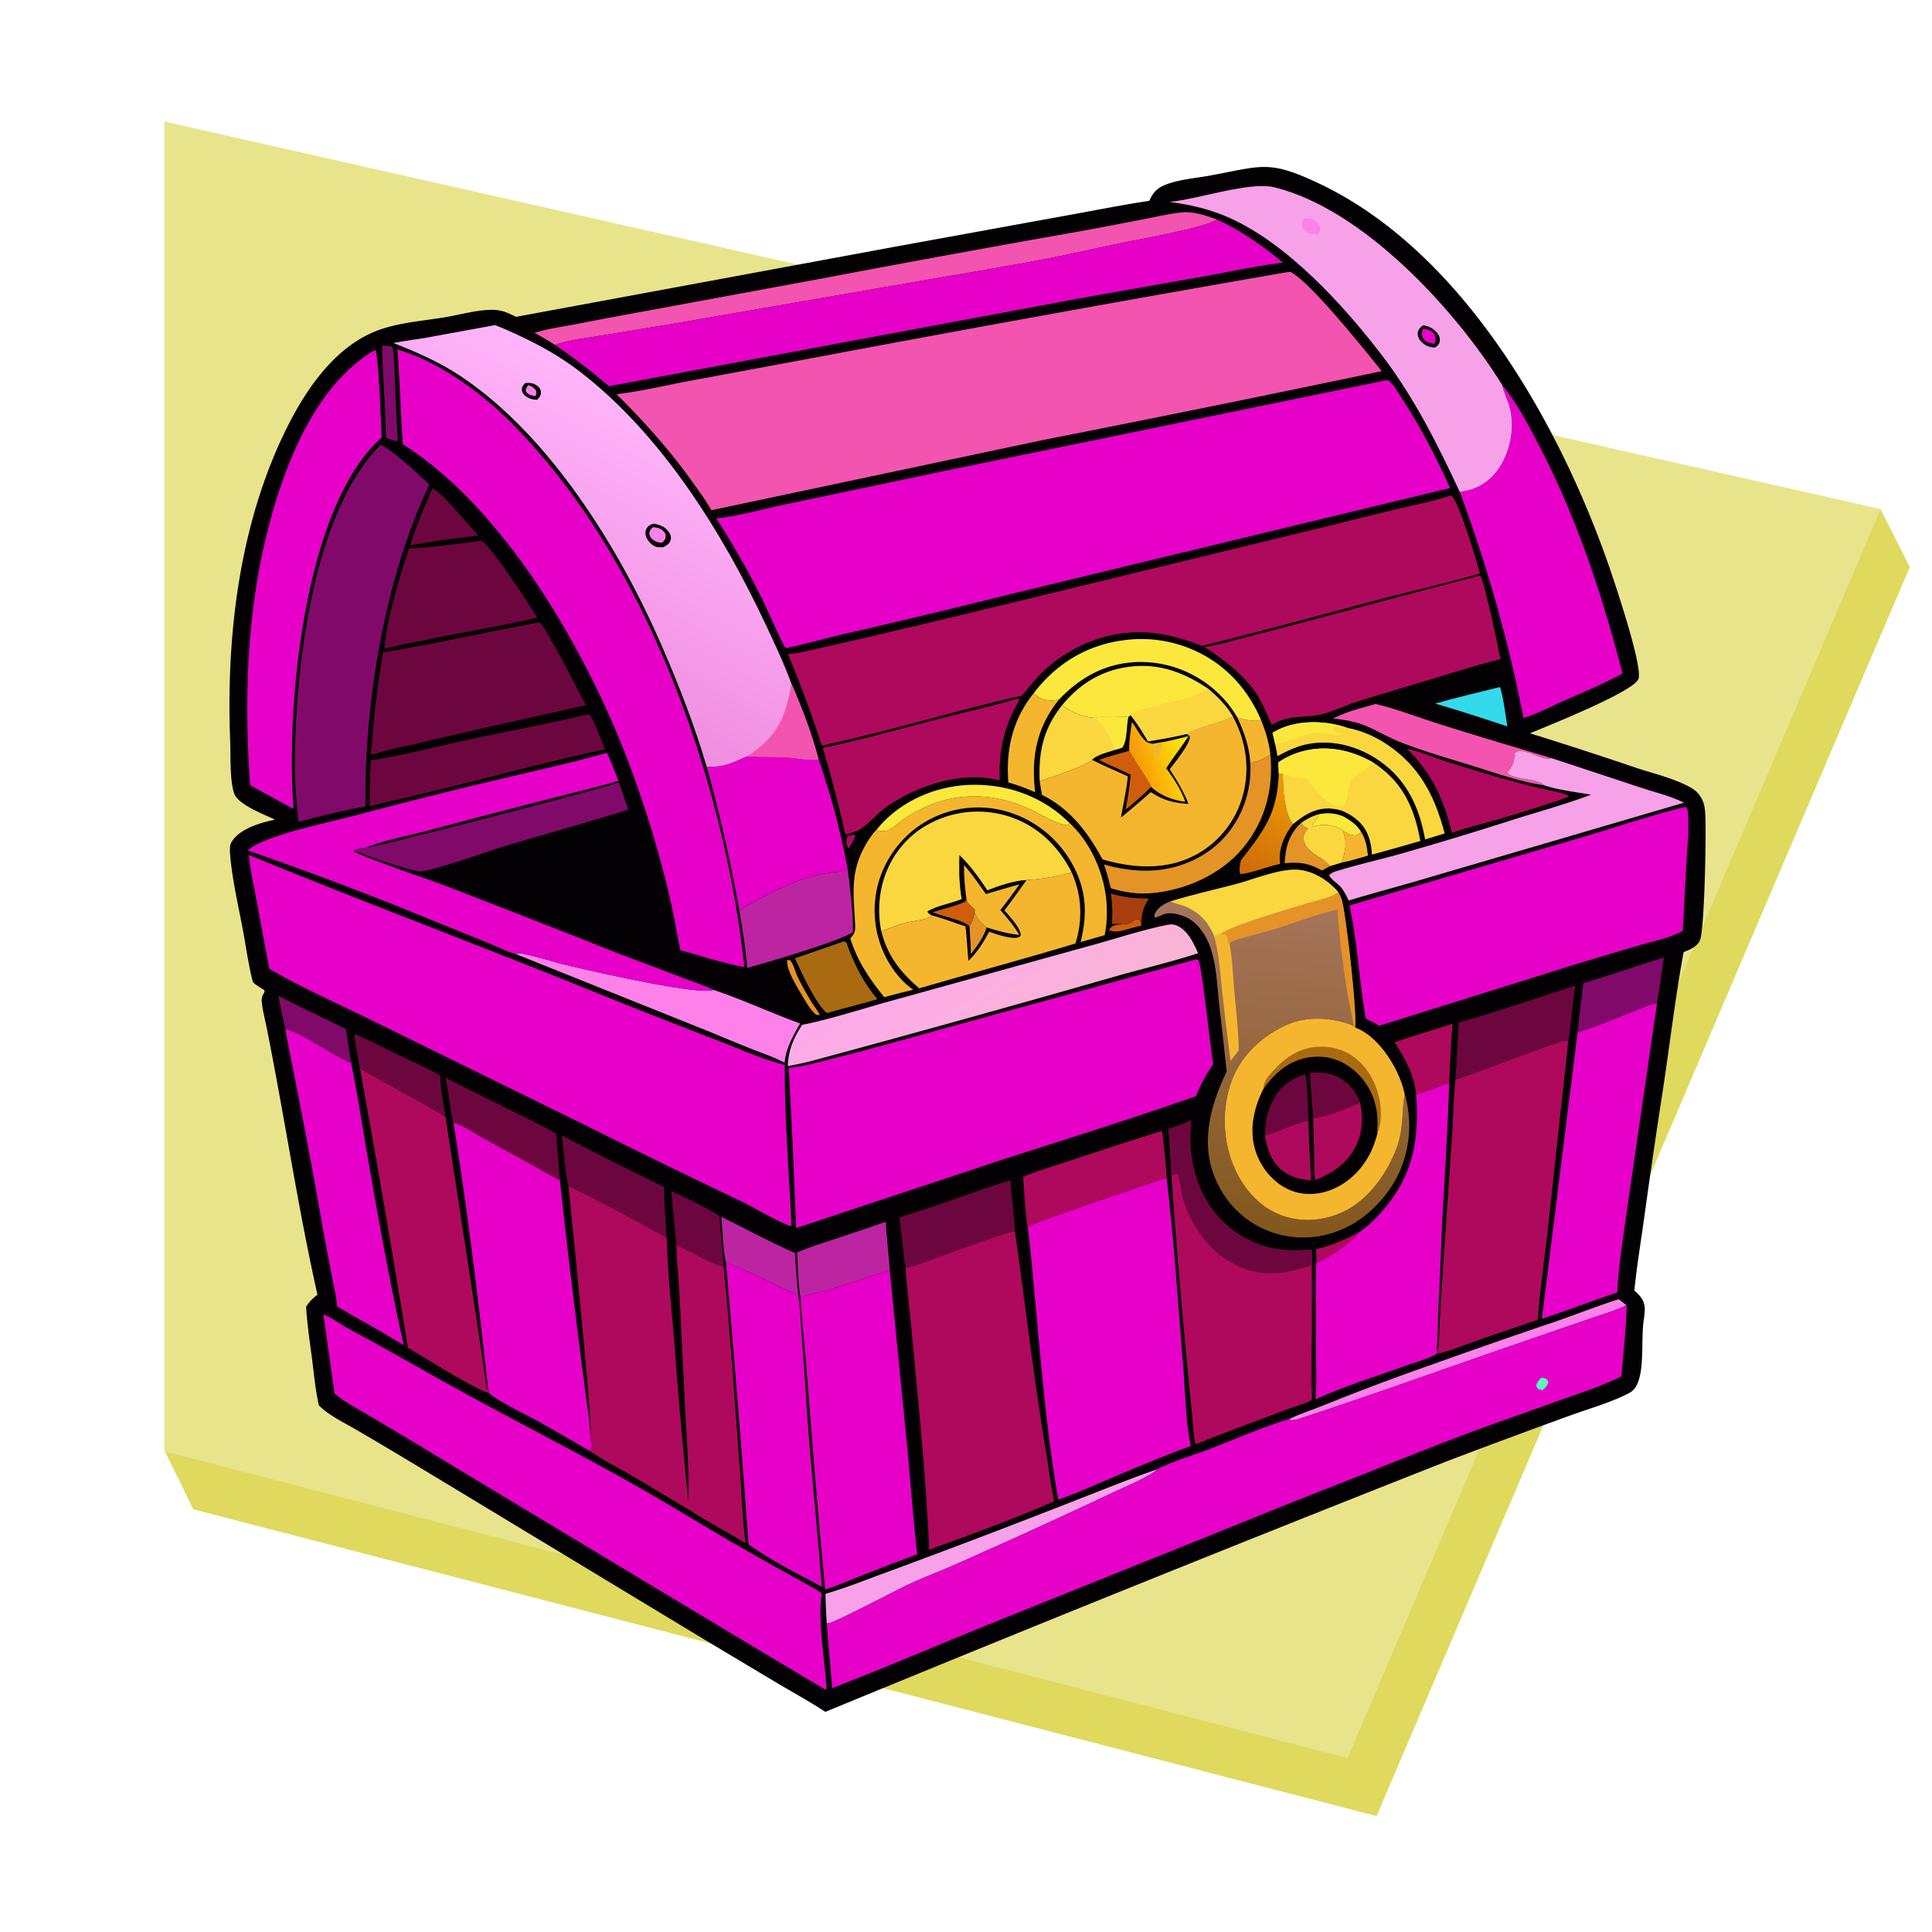 <svg xmlns="http://www.w3.org/2000/svg" width="300" height="300" fill="none"><path fill="#DFD95D" d="M213.756 282 30.019 234.365l-4.434-9.037L30.02 27.874 292.005 79.07l4.546 8.986L213.756 282Z"/><path fill="#E8E48C" d="M209.252 272.994 25.516 225.359V18.869l266.531 60.18-82.795 193.945Z"/><path fill="#040104" d="M178.462 31.183c.604-1.359 1.244-2.017 2.664-2.556 2.04-.774 4.585-.966 6.735-1.362 8.144-1.497 9.151-2.473 16.992 1.244 21.988 10.423 36.948 36.623 44.741 58.688.912 2.583 5.624 16.464 4.805 18.271-.932 2.056-14.406 7.37-16.821 8.4a667.452 667.452 0 0 1 16.318 5.307c2.763.92 5.972 1.654 8.525 3.055.843.462 1.43 1.022 1.865 1.89.332.66.435 1.28.489 2.008.207 2.811-.083 17.967-.792 19.827-.389 1.023-1.621 1.52-2.559 1.897-1.304 7.143-2.141 14.395-3.24 21.574a1238.575 1238.575 0 0 0-2.896 19.826c-.521 3.704-1.129 7.425-1.51 11.145.846.723 1.545 1.502 1.61 2.672.028.508-.043 1.041-.091 1.547-.532 2.954.087 7.39-.967 10.066-.266.675-.642 1.235-1.288 1.589-2.547 1.396-6.375 2.485-9.216 3.525a1262.746 1262.746 0 0 0-19.392 7.198 6773.5 6773.5 0 0 0-96.278 38.824c-2.394-1.577-4.918-2.958-7.385-4.415l-11.297-6.756-43.477-26.285a819.043 819.043 0 0 0-10.364-6.171c-1.956-1.166-4.539-2.353-6.117-3.964-.53-2.324-.751-4.78-1.056-7.147-.348-2.707-.767-5.434-.93-8.159.5-.792 1.02-1.321 1.77-1.87-2.351-10.427-4.083-21.021-6.003-31.535a765.172 765.172 0 0 0-1.799-9.521c-.28-1.45-.726-3.015-.856-4.48-.055-.625.15-.975.443-1.501l-.056-.275c-.584-.381-1.25-.751-1.76-1.227-.707-2.738-1.079-5.6-1.603-8.38-.68-3.612-1.562-7.353-1.895-11.009-.058-.636-.18-1.697.124-2.26 1.021-1.89 3.76-2.848 5.722-3.342.36-.089.721-.173 1.084-.251-1.659-.791-5.666-2.289-6.311-4.008-.73-1.945-.557-5.882-.644-8.064-.646-16.184 1.33-33.332 8.45-48.062 3.098-6.41 7.77-13.479 14.776-15.946 3.233-1.138 6.93-1.384 10.307-1.96 2.337-.4 5.037-1.193 7.391-1.116 1.132.037 2.024.379 3.024.867l.438.217 59.491-11.009 25.76-4.688c4.362-.783 8.696-1.661 13.079-2.318Z"/><path fill="#AE095C" d="M132.435 129.644c.243-.005.116-.028.374.105-.132.659-.628 1.318-.969 1.896-.185-.05-.144-.004-.25-.189-.201-.35-.214-.954-.065-1.339.148-.384.562-.383.91-.473Z"/><path fill="#D05D0A" d="M174.389 143.52c.468.116.94-.11 1.335-.348.37-.223.605-.457 1.06-.443.369.296.352.567.442 1.023-.823.129-1.601.396-2.403.614-.835.227-1.834.484-2.611.035.064-.101.121-.196.198-.289.459-.553 1.327-.532 1.979-.592Z"/><path fill="#E49326" d="m122.277 149.038.415.086c.518.519.838 1.92 1.204 2.645a46.695 46.695 0 0 0 2.071 3.751c.44.711.969 1.366 1.348 2.111l-.593-.081c-.919-.766-1.567-1.936-2.163-2.959-.669-1.147-2.632-4.217-2.282-5.553Z"/><path fill="#AE095C" d="M204.369 193.96c2.422-.537 4.456-1.463 6.644-2.596-1.111 1.639-4.743 3.879-6.632 4.789.041-.722-.005-1.469-.012-2.193Z"/><path fill="#FCE83C" d="M204.812 126.425c1.363-.276 2.505-.158 3.799.349 1.09.622 2.094 1.284 2.74 2.403-.186.219-.461.441-.745.51-.683.165-1.513-.387-2.104-.681l-.048-.132c-1.652-.809-2.795-1.041-4.579-.52l-.127-.067c-.001-.354.898-1.345 1.064-1.862Z"/><path fill="#F5B62F" d="M208.502 129.006c.591.294 1.421.846 2.104.681.284-.069.559-.291.745-.51.73 1.143.912 2.36 1.065 3.68-1.343.372-2.717.841-4.088 1.085.586-1.803.929-3.116.174-4.936Z"/><path fill="#A83D0F" d="M172.491 138.756c2.002.578 3.834.78 5.914.762-.98 1.454-1.158 2.498-1.179 4.234-.09-.456-.073-.727-.442-1.023-.455-.014-.69.22-1.06.443-.395.238-.867.464-1.335.348-.576-.046-1.136-.092-1.715-.06.061-1.592.091-3.13-.183-4.704Z"/><path fill="#F5B62F" d="M192.146 111.432c1.118.295 2.527.718 3.656.327.693 1.707 1.241 3.485 1.451 5.322-.364.611-2.291 1.23-3.033 1.398-.026.006-.053.006-.079.01-.107-2.465-.976-4.839-1.995-7.057Z"/><path fill="#E49326" d="M202.041 127.773c.354.54.47.595 1.06.876-.43.508-.711.915-.682 1.604.035.835.577 1.46 1.185 1.979.92.783 2.199 1.269 2.896 2.265l-1.22.675c-2.078-1.155-3.474-1.352-5.8-1.134.123-2.476.678-4.527 2.561-6.265Z"/><path fill="#81096A" d="M59.32 53.67c.545.033 1.158.008 1.657.247.333 2.13.317 4.414.396 6.57.104 2.658.23 5.314.381 7.97-.587.071-1.28-.283-1.823-.486-.074-4.773-.518-9.528-.611-14.302Z"/><path fill="#33DAEB" d="M232.889 106.682c.429.684.975 4.979 1.175 6.11-2.423-.8-4.851-1.584-7.283-2.353l-3.916-1.187c3.303-.958 6.69-1.718 10.024-2.57Z"/><path fill="#FAD73F" d="M204.812 126.425c-.166.517-1.065 1.508-1.064 1.862l.127.067c1.783-.521 2.927-.289 4.579.52l.048.132c.755 1.82.412 3.133-.174 4.936l-1.828.555c-.697-.996-1.976-1.482-2.896-2.265-.608-.519-1.15-1.143-1.185-1.979-.029-.689.252-1.096.682-1.604-.59-.281-.706-.335-1.06-.876.875-.612 1.739-1.063 2.771-1.348Z"/><path fill="#6D063F" d="M67.157 75.794c2.062 1.299 5.289 5.44 7.089 7.352l-4.232.553c-2.114.25-4.21.61-6.309.96.924-3.042 2.172-5.96 3.452-8.865Z"/><path fill="url(#a)" d="M192.669 133.618c3.686-4.764 5.666-7.284 5.899-13.515l.635.042c-.004 2.246.178 6.037 1.567 7.839a8.483 8.483 0 0 0-.2.259c-1.267 1.703-2.097 3.763-1.789 5.905-2.023.414-4.141 1.354-6.164 1.589-.296-.46-.021-1.591.052-2.119Z"/><path fill="#81096A" d="M43.237 154.627c3.452 1.825 7.005 3.421 10.487 5.179.246 1.741.51 3.479.794 5.213-2.744-1.038-7.891-4.78-10.22-5.236-.384-1.71-.767-3.428-1.06-5.156Z"/><path fill="#FCE83C" d="M136.098 128.87c.37-.457.744-.912 1.159-1.33 3.678-3.708 8.885-5.683 14.078-5.682 5.573.001 10.852 2.016 14.79 5.985-.321.245-.38.362-.804.263-1.696-.395-3.892-1.748-5.522-2.511-5.215-2.44-11.237-2.685-16.468-.117-.999.49-2.016 1.035-2.931 1.67-.778.539-1.602 1.412-2.467 1.763-.418.169-1.156.211-1.583.069-.087-.029-.168-.073-.252-.11Z"/><path fill="#F5B62F" d="M156.581 121.501c-.41-5.156.668-9.802 3.95-13.88.913.871 1.727 1.166 2.994 1.135.342-.008.63-.081.956-.175l-.114.139c-3.426 4.325-4.27 8.91-3.626 14.304a29.412 29.412 0 0 0-4.16-1.523Z"/><path fill="#6D063F" d="M104.246 184.962c2.529 1.147 5.131 2.368 7.473 3.864.133 2.616.503 5.215.63 7.828-2.013-.352-5.201-2.477-7.329-3.29-.21-2.808-.546-5.598-.774-8.402Z"/><path fill="#AE095C" d="M216.569 161.845c2.952-1.066 6.024-1.886 9.004-2.886-.328 3.038-.366 6.153-.552 9.207-1.677.565-3.416 1.343-5.137 1.717-.324-3.116-1.677-5.452-3.315-8.038Z"/><path fill="#FE81EA" d="M251.328 201.749c.433.277.818.6 1.213.928-1.725.869-3.782 1.432-5.611 2.071l-11.402 3.931c-10.89 3.741-21.731 7.664-32.667 11.261-.735.242-1.708.645-2.474.598l-.157-.207c1.708-.823 3.593-1.429 5.356-2.138a375.945 375.945 0 0 1 16.606-6.247 1121.118 1121.118 0 0 1 19.43-6.767c3.24-1.127 6.439-2.389 9.706-3.43Z"/><path fill="#BD24A2" d="M112.001 188.938c3.808 1.874 7.555 3.938 11.445 5.63.097 2.144.28 4.27.48 6.405-1.062-.254-2.141-.851-3.135-1.308-2.611-1.203-5.326-2.692-8.055-3.573-.49-2.277-.526-4.828-.735-7.154Z"/><path fill="#6D063F" d="M55.014 160.556c2.306.938 4.537 2.137 6.781 3.218 2.18 1.051 4.479 2.02 6.563 3.25.034 2.133.506 4.306.82 6.415-4.308-2.657-8.887-4.961-13.272-7.506a59.097 59.097 0 0 1-.892-5.377Z"/><path fill="#A96A12" d="M130.99 146.191c.024 0 .05-.005.074 0 .451.083.422.345.569.735 1.175 3.122 2.461 5.629 4.591 8.224-2.536.795-5.152 1.371-7.703 2.131l-.191-.018c-1.766-1.602-3.837-6.17-4.891-8.453l7.551-2.619Z"/><path fill="#81096A" d="M245.857 152.65c4.204-1.21 8.33-2.713 12.52-3.975-.38 2.379-.688 4.769-1.077 7.147-1.27.159-2.639.818-3.833 1.286-2.775 1.089-5.605 2.401-8.491 3.149.234-2.536.591-5.075.881-7.607Z"/><path fill="#FAD73F" d="M161.444 121.271c-.193-4.638.577-8.064 3.468-11.765 1.363 1.025 3.414 1.901 5.13 1.99 1.56-.404 3.57-.169 5.182-.149-.325 1.371-.15 3.672-.937 4.735a5.13 5.13 0 0 1-1.025.338c-1.071.367-2.909.769-3.684 1.566-.574.807-6.872 2.935-8.134 3.285Z"/><path fill="#FCE83C" d="M170.042 111.496c1.56-.403 3.57-.168 5.182-.149-.325 1.371-.15 3.672-.937 4.735a5.13 5.13 0 0 1-1.025.338c-.224-.147-.205-.213-.302-.47-.616-1.633-1.623-3.272-2.918-4.454Z"/><path fill="#FAD73F" d="M197.599 113.786c.32-.195.646-.367.984-.529 3.134-1.502 7.393-1.377 10.617-.236 4.493.814 8.795 3.921 11.362 7.637 1.889 2.733 2.908 5.574 3.766 8.755l-3.042.936c-.854-4.887-2.788-9.152-6.936-12.101-3.201-2.275-7.162-3.425-11.071-2.75-1.796.31-3.32 1.066-4.916 1.913-.114-.629-.207-1.27-.356-1.891l-.408-1.734Z"/><path fill="#FCE83C" d="M197.599 113.786c.32-.195.646-.367.984-.529 3.134-1.502 7.393-1.377 10.617-.236-.759.351-1.771-.712-2.371.104.389.509.775.57 1.383.667l.073.164c-1.431.232-2.886-.368-4.375-.112l-.291.048c-1.912.329-3.707 1.338-5.612 1.628l-.408-1.734Z"/><path fill="#BD24A2" d="M123.763 194.492c1.834-.83 3.842-1.41 5.753-2.047 2.679-.892 5.354-1.8 8.023-2.724.125 2.512.459 5.011.624 7.522-3.136.946-6.224 2.045-9.36 2.995-1.11.336-3.601.765-4.5 1.285-.382-2.039-.373-4.884-.54-7.031Z"/><path fill="#6D063F" d="m69.17 167.367 10.828 5.375c2.114 1.059 4.297 2.068 6.327 3.283.279 2.397.36 4.809.613 7.208-1.48-.669-2.919-1.56-4.344-2.344l-7.993-4.406c-1.257-.691-2.816-1.799-4.194-2.138-.532-2.3-.74-4.668-1.236-6.978ZM87.24 176.312a505.541 505.541 0 0 0 15.869 7.994c.021 2.721.251 5.439.439 8.153-.05-.113-.08-.203-.172-.297-.334-.343-14.2-7.791-15.106-7.931-.588-2.53-.668-5.329-1.03-7.919Z"/><path fill="#E49326" d="M197.253 117.082c.52 5.314-.752 10.317-4.17 14.499-3.358 4.109-8.805 6.581-14.042 7.084-2.306.221-4.341-.081-6.547-.738-.335-1.232-.629-2.497-1.077-3.693 5.178 1.438 10.22 1.45 14.999-1.259 3.582-2.03 6.1-5.39 7.184-9.352a16.487 16.487 0 0 0 .476-2.545 16.432 16.432 0 0 0 .065-2.589c.026-.004.053-.004.079-.01.742-.168 2.669-.787 3.033-1.397Z"/><path fill="#F354AF" d="M213.601 109.307c3.32.793 6.533 2.058 9.786 3.089 5.817 1.844 11.681 3.575 17.527 5.323-.086.018-.171.041-.258.055-1.483.243-4.312-1.969-5.45-.821l-.019.228c-.112 1.22-.327 1.753-1.095 2.714.089.341-.005.229.311.41 1.334.765 4.428.651 5.329 1.626-3.566-.49-7.255-1.821-10.69-2.887-3.691-1.145-7.424-2.206-11.035-3.586-4.729-1.806-5.32-3.315-11.024-3.884 2.039-1.078 4.414-1.624 6.618-2.267Z"/><path fill="#F6A1E8" d="M128.175 247.492c3.519-1.031 7.014-2.464 10.466-3.707a1500.414 1500.414 0 0 0 28.933-11.032c4.031-1.551 8.037-3.204 12.124-4.601-1.102 1.128-5.282 2.844-6.91 3.617a1007.882 1007.882 0 0 1-24.497 11.183c-2.348 1.049-4.765 1.935-7.096 3.021-1.663.774-11.72 6.044-12.553 6.108-.18.015-.138.007-.274-.106a148.864 148.864 0 0 1-.193-4.483Z"/><path fill="#AE095C" d="M218.457 116.275c1.98.349 4.255 1.396 6.228 2.012 5.154 1.608 10.331 3.21 15.611 4.36 1.122.244 2.344.459 3.381.966-1.25.651-2.796 1.02-4.137 1.474-2.725.901-5.47 1.738-8.234 2.512-1.941.547-3.946 1.015-5.833 1.725-1.283-5.157-3.145-9.341-7.016-13.049Z"/><path fill="#FCE83C" d="M160.531 107.621c3.434-4.517 8.126-7.402 13.78-8.18a20.179 20.179 0 0 1 3.95-.186 20.169 20.169 0 0 1 3.91.592 20.076 20.076 0 0 1 7.099 3.399c2.968 2.264 5.054 5.107 6.532 8.513-1.129.391-2.538-.032-3.656-.327a15.99 15.99 0 0 0-2.783-3.589 17.4 17.4 0 0 0-3.398-2.623 17.807 17.807 0 0 0-1.523-.802 17.239 17.239 0 0 0-1.594-.648 19.516 19.516 0 0 0-.819-.264 18.551 18.551 0 0 0-1.673-.405 17.466 17.466 0 0 0-3.424-.307c-5.025.081-9.021 2.23-12.451 5.788-.326.093-.614.166-.956.174-1.267.031-2.081-.264-2.994-1.135Z"/><path fill="#6D063F" d="M156.892 183.267c.138 2.623.583 5.228.688 7.849-3.904 1.17-7.783 2.629-11.631 3.98-1.682.591-3.585 1.457-5.343 1.741-.373-2.596-.606-5.218-.943-7.821 5.81-1.698 11.441-3.975 17.229-5.749ZM226.501 158.775c6.066-1.72 12.114-3.774 18.106-5.739-.499 2.859-.555 5.804-1.087 8.646-.112-.04-.218-.111-.337-.119-.857-.061-14.773 5.36-17.164 6.087l.482-8.875Z"/><path fill="#AE095C" d="M158.871 182.742c2.234-.955 4.701-1.641 7.009-2.415a788.126 788.126 0 0 1 14.549-4.727c.336 2.429.58 4.868.73 7.315-2.791.878-20.66 6.914-21.408 7.506-.081.065-.104.179-.155.269-.277-.928-.631-6.649-.725-7.948Z"/><path fill="#FE81EA" d="M80.155 148.168c.137-.046.267-.13.41-.138.931-.05 5.534 1.358 6.778 1.667 3.337.828 21.234 4.969 23.424 4.003 4.57 1.524 8.939 3.583 13.466 5.219-1.099 2.01-2.179 3.765-2.399 6.097-1.56-.831-3.297-1.407-4.94-2.059a474.316 474.316 0 0 1-6.693-2.743l-30.046-12.046Z"/><path fill="#BD24A2" d="M131.639 135.083c.407 3.145.859 6.501.79 9.674-2.264 1.468-13.358 4.71-16.396 5.534-.262-3.018-.727-5.975-1.238-8.959 3.882-2.194 7.572-4.323 11.967-5.413 1.559-.386 3.186-.468 4.756-.808l.121-.028Z"/><path fill="#FCE83C" d="M164.912 109.507c2.481-2.984 5.481-5.039 9.329-5.795 4.962-.976 9.113.402 13.224 3.134 1.584 1.315 2.906 2.663 3.984 4.427-1.821.947-5.895 1.725-7.171 2.72-1.993.457-4 .838-6.022 1.144-.84-1.395-1.674-2.802-2.708-4.065l-.324.275c-1.612-.019-3.622-.254-5.182.149-1.716-.089-3.767-.965-5.13-1.989Z"/><path fill="#FAD73F" d="M187.465 106.845c1.584 1.316 2.906 2.664 3.984 4.428-1.821.947-5.895 1.725-7.171 2.72-1.993.457-4 .838-6.022 1.144-.84-1.395-1.674-2.802-2.708-4.065 1.613-1.693 9.676-2.001 11.917-4.227Z"/><path fill="#81096A" d="M56.703 131.668c.628.182 36-8.979 39.41-10.149l1.442 4.195c-6.339 2.008-12.77 3.74-19.136 5.668-2.495.755-11.387 3.923-13.182 3.937-1.203.01-8.474-2.433-9.702-3.075-.2-.105-.23-.14-.38-.267.54-.181.974-.329 1.548-.309Z"/><path fill="#FAD73F" d="M198.487 118.401c1.083-.773 2.373-1.356 3.655-1.707 3.858-1.056 7.644-.238 11.05 1.683 4.241 2.781 6.146 6.347 7.165 11.233l.2.977a545.06 545.06 0 0 1-7.523 2.121c-.143-2.106-.621-3.932-2.286-5.379-.714-.619-1.527-1.082-2.397-1.442-1.892-.566-3.55-.448-5.314.505-.821.444-1.544 1.007-2.267 1.592-1.389-1.802-1.571-5.593-1.567-7.839l-.635-.043-.081-1.701Z"/><path fill="#FCE83C" d="M198.487 118.401c1.083-.773 2.373-1.356 3.655-1.707 3.858-1.056 7.644-.238 11.05 1.683-.03.042-.059.084-.09.124-.886 1.186-2.573 1.477-3.326 2.738-.68 1.139-.354 3.167-1.354 3.996-.31-.023-.625-.045-.932-.1-1.738-.315-3.613-2.884-4.511-4.238-1.312-.07-2.516-.405-3.776-.752l-.635-.043-.081-1.701Z"/><path fill="#F5B62F" d="M136.098 128.87c.084.037.165.081.252.11.427.142 1.165.1 1.583-.069.865-.351 1.689-1.224 2.467-1.763.915-.635 1.932-1.18 2.931-1.67 5.231-2.568 11.253-2.323 16.468.117 1.63.763 3.826 2.116 5.522 2.511.424.099.483-.018.804-.263 3.423 3.168 5.555 8.307 5.731 12.937.056 1.478-.019 2.991-.334 4.439l-3.728 1.058c1.155-4.609.875-8.494-1.6-12.653a17.058 17.058 0 0 0-10.565-7.796 15.622 15.622 0 0 0-1.554-.294 15.873 15.873 0 0 0-1.575-.14 16.076 16.076 0 0 0-3.154.186 15.644 15.644 0 0 0-2.308.544 16.46 16.46 0 0 0-1.483.548 15.565 15.565 0 0 0-1.423.691 16.669 16.669 0 0 0-1.345.828 16.174 16.174 0 0 0-6.351 8.774c-.074.252-.142.506-.203.762a15.776 15.776 0 0 0-.282 1.551 15.93 15.93 0 0 0-.101 3.148 15.769 15.769 0 0 0 .517 3.106 15.24 15.24 0 0 0 .485 1.5 15.966 15.966 0 0 0 1.398 2.822c.928 1.477 2.135 2.85 3.575 3.845-1.517.331-3.009.735-4.507 1.144-2.295-2.811-4.193-5.628-5.284-9.131.672-.739.796-1.092.752-2.092-.184-4.226-.796-7.595 1.156-11.545.514-1.039 1.242-2.229 2.02-3.08.042-.045.091-.083.136-.125Z"/><path fill="#6D063F" d="m91.343 110.917.077.007c.594.329 2.178 4.593 2.53 5.42-11.428 2.478-22.703 5.726-34.13 8.244l-2.403.61a105.99 105.99 0 0 1 .16-7.131c5.06-.773 10.125-2.125 15.134-3.202 6.198-1.334 12.465-2.483 18.632-3.948ZM74.577 84.006l.185-.014c1.626.923 7.37 9.842 8.656 11.921-5.373 1.245-10.842 2.174-16.256 3.23-2.488.566-5.012.944-7.476 1.617.375-4.79 2.318-11.008 3.834-15.61 3.648-.075 7.423-.739 11.057-1.144Z"/><path fill="#FAD73F" d="M136.837 144.567c-.523-2.572-.403-5.422.361-7.933 1.131-3.715 3.626-6.879 7.072-8.7a16.14 16.14 0 0 1 2.921-1.22 16.937 16.937 0 0 1 1.538-.385c.259-.052.519-.097.781-.135a14.785 14.785 0 0 1 1.577-.152c.264-.013.528-.018.792-.017a14.963 14.963 0 0 1 1.583.084 15.923 15.923 0 0 1 3.101.637c4.503 1.434 7.696 4.534 9.832 8.675-1.501.641-5.307 1.153-6.996 1.235-1.992.102-4.229.895-6.091 1.602-1.267-1.936-2.638-3.846-4.32-5.449-.069 2.277-.044 4.547.36 6.797l-.136.057c-1.557.644-3.84 1.011-5.185 1.883.157.327.374.405.669.601-.177.144-.343.283-.559.37-1.095.439-2.519.503-3.687.813-1.24.329-2.392.896-3.613 1.237Z"/><path fill="#AE095C" d="M158.202 108.438c.11.247.101.115-.029.41-.343.778-.797 1.502-1.144 2.283-1.488 3.353-1.914 6.403-1.788 10.035a19.561 19.561 0 0 0-1.845-.325c-5.365-.733-11.684 1.51-15.988 4.64-1.226.891-2.188 2.079-3.401 2.977-.067.05-.136.096-.203.145-.741.536-1.659.723-2.529.964l-.474-2.012c-.889-3.848-1.924-7.631-3.031-11.42 6.008-1.261 11.963-2.935 17.906-4.476 4.161-1.078 8.405-2.004 12.526-3.221Z"/><path fill="#F354AF" d="M82.996 51.687c2.094-.658 4.396-.962 6.555-1.377a823.314 823.314 0 0 1 11.344-2.13l27.499-5.08a3041.458 3041.458 0 0 1 39.083-7.144 900.631 900.631 0 0 0 10.535-2c1.791-.343 3.622-.784 5.436-.968 1.884-.191 3.778.463 5.522 1.101-1.713 1.23-11.792 3.02-14.421 3.559-4.097.839-8.171 1.792-12.278 2.58-5.379 1-10.767 1.948-16.164 2.846l-41.516 7.186-11.395 1.879c-2.242.37-4.883.654-7.023 1.421a50.016 50.016 0 0 0-3.177-1.873Z"/><path fill="#F6A1E8" d="M239.732 121.932c-.901-.975-3.995-.862-5.329-1.627-.316-.181-.222-.069-.311-.41.768-.961.983-1.494 1.095-2.714l.019-.228c1.138-1.147 3.967 1.064 5.45.821.087-.014.172-.037.258-.055l13.832 4.571c2.188.725 4.687 1.322 6.743 2.353l-41.339 12.118c-3.564 1.045-7.165 1.983-10.715 3.075-.355-.704-.7-1.419-1.196-2.037-.508-.632-1.525-1.176-1.839-1.889.326-.436.996-.602 1.502-.756 3.088-.942 6.264-1.649 9.377-2.516a566.432 566.432 0 0 0 18.16-5.512c3.84-1.2 7.849-2.3 11.607-3.724-2.387-.423-5.019-.71-7.314-1.47Z"/><path fill="#F5B62F" d="M148.988 132.809c1.682 1.603 3.053 3.513 4.32 5.449 1.862-.707 4.099-1.5 6.091-1.602 1.689-.082 5.495-.594 6.996-1.235 1.598 3.563 1.761 7.352.599 11.079-8.058 2.444-16.187 4.611-24.267 6.967-2.938-2.541-4.926-5.061-5.89-8.9 1.221-.341 2.373-.908 3.613-1.237 1.168-.31 2.592-.374 3.687-.813.216-.087.382-.226.559-.37-.295-.196-.512-.274-.669-.601 1.345-.872 3.627-1.239 5.185-1.883l.136-.057c-.404-2.25-.429-4.52-.36-6.797Z"/><path fill="#040104" d="M148.988 132.809c1.682 1.603 3.053 3.513 4.32 5.449 1.862-.707 4.099-1.5 6.091-1.602-1.132 1.574-2.246 3.171-3.43 4.707.876 1.057 2.234 2.365 2.54 3.718-.067.205-.044.33-.258.43-.976.459-3.644-.478-4.652-.824-.93 1.71-1.805 3.127-3.206 4.503-.226-1.772-.224-3.583-.479-5.342-1.718-.548-3.477-1.263-5.218-1.701-.295-.196-.512-.274-.669-.601 1.345-.872 3.627-1.239 5.185-1.883l.136-.057c-.404-2.25-.429-4.52-.36-6.797Z"/><path fill="#E49326" d="M151.357 141.225c.05 1.207.764 1.795 1.612 2.572.079.072.159.144.24.215-.47 1.51-1.492 2.924-2.463 4.149-.007-1.452-.116-2.901-.21-4.35.577-.836.716-1.602.821-2.586Z"/><path fill="#D05D0A" d="M150.086 139.639c.164.718.817 1.057 1.271 1.586-.105.983-.244 1.75-.821 2.586-1.067-.998-4.235-1.486-5.726-2.166.737-.233 4.706-1.28 5.088-1.678.087-.091.125-.219.188-.328Z"/><path fill="#F5B62F" d="M149.692 134.315c1.244 1.42 2.31 2.981 3.404 4.517 1.726-.528 3.46-1.029 5.201-1.505-.947 1.362-1.949 2.674-2.961 3.988 1.076 1.227 2.109 2.443 2.937 3.856-1.764-.175-3.377-.635-5.064-1.159a16.644 16.644 0 0 1-.24-.215c-.848-.777-1.562-1.365-1.612-2.572-.454-.529-1.107-.868-1.271-1.586a34.748 34.748 0 0 1-.394-5.324Z"/><path fill="#E600C8" d="M115.971 117.447c2.063.113 4.131.037 6.193.151 1.14.063 4.05.608 4.927.286 1.897 5.345 3.553 11.609 4.548 17.199l-.122.028c-1.569.34-3.196.422-4.755.808-4.395 1.09-8.085 3.219-11.967 5.413a236.487 236.487 0 0 0-5.058-22.254c2.865.042 3.733-.546 6.234-1.631Z"/><path fill="url(#b)" d="M181.347 143.593c.462-.071.861-.075 1.299.097 1.77.693 2.666 2.714 3.405 4.325-4.423 1.437-9.021 2.486-13.493 3.786A3058.746 3058.746 0 0 1 126.2 164.7a48.244 48.244 0 0 1-3.871.841c.108-2.548.866-4.288 2.224-6.407 4.327-.851 8.685-2.295 12.939-3.479l31.434-8.71c4.116-1.104 8.246-2.515 12.421-3.352Z"/><path fill="#E600C8" d="M44.298 159.783c2.328.456 7.476 4.198 10.22 5.236 1.013 4.86 1.73 9.796 2.58 14.687 1.69 9.732 3.44 19.555 5.61 29.189-3.404-2.094-6.91-4.018-10.37-6.017-.075-1.375-.427-2.778-.687-4.13l-1.399-7.314a965.42 965.42 0 0 0-3.934-21.268c-.658-3.463-1.408-6.911-2.02-10.383Z"/><path fill="#6D063F" d="m83.276 96.725.517-.057c.847.444 6.415 11.399 7.183 12.829-9.023 2.071-18.081 3.946-27.07 6.176-2.104.36-4.235 1.002-6.314 1.512.232-2.252.35-4.517.596-6.769.334-3.049.818-6.092 1.276-9.125 7.989-1.265 15.861-3.128 23.812-4.566Z"/><path fill="#E600C8" d="M112.736 196.092c2.729.882 5.443 2.37 8.055 3.573.994.458 2.073 1.054 3.135 1.308.331 1.969.382 4.066.533 6.062.32 4.197.615 8.395.884 12.595.644 8.929 1.578 17.84 2.279 26.766-3.845-2.061-7.836-4.046-11.391-6.585a2987.949 2987.949 0 0 0-3.495-43.719Z"/><path fill="#F5B62F" d="M191.449 111.272c2.089 3.861 2.703 8.304 1.448 12.544a15.466 15.466 0 0 1-.481 1.391 15.001 15.001 0 0 1-.974 1.981 14.823 14.823 0 0 1-2.77 3.422 15.014 15.014 0 0 1-1.134.939 14.12 14.12 0 0 1-1.221.822c-.21.127-.423.249-.64.365-4.511 2.424-9.707 2.116-14.481.707-2.26-4.196-5.035-7.857-9.415-10.029-.119-.714-.232-1.428-.337-2.143 1.262-.35 7.56-2.478 8.134-3.285.775-.797 2.613-1.199 3.684-1.566a5.13 5.13 0 0 0 1.025-.338c.787-1.063.612-3.364.937-4.735l.324-.275c1.034 1.262 1.868 2.67 2.708 4.065a81.483 81.483 0 0 0 6.022-1.144c1.276-.995 5.35-1.773 7.171-2.721Z"/><path fill="#040104" d="M175.548 111.072c1.034 1.262 1.868 2.67 2.708 4.065a81.483 81.483 0 0 0 6.022-1.144c.181.12.439.197.465.433.114 1.028-2.451 4.139-3.114 5.039 1.132 1.699 2.165 3.453 2.914 5.358-2.295-.123-3.916-.573-5.848-1.824a149.395 149.395 0 0 1-4.638 3.959c.369-2.112.867-4.277 1.073-6.408-1.848-.845-3.743-1.641-5.552-2.564.775-.797 2.613-1.199 3.684-1.566a5.13 5.13 0 0 0 1.025-.338c.787-1.063.612-3.364.937-4.735l.324-.275Z"/><path fill="#D05D0A" d="M170.672 117.983c1.539-.531 3.103-.964 4.67-1.403.491 1.002 3.361 5.187 3.394 5.604-1.226 1.28-2.587 2.423-3.955 3.546.337-1.804.645-3.613.778-5.444-1.613-.806-3.306-1.426-4.887-2.303Z"/><path fill="url(#c)" d="M175.765 112.116c.566.758.996 1.617 1.584 2.357.57.719.817.923 1.717 1.024l1.467-.26a63.22 63.22 0 0 0 4.029-.937c-1.116 1.695-2.376 3.302-3.472 5.003 1.166 1.606 2.308 3.297 2.95 5.191-1.97-.255-3.821-.943-5.304-2.31-.033-.417-2.903-4.602-3.394-5.604-.061-1.471.229-3.007.423-4.464Z"/><path fill="#F5B62F" d="m179.066 115.497 1.467-.26c.007.62-.551 2.004-.874 2.538l-.289.115c-.293-.674-.306-1.659-.304-2.393Z"/><path fill="#E600C8" d="M244.976 160.257c2.886-.748 5.716-2.06 8.491-3.149 1.194-.468 2.563-1.127 3.833-1.286l-4.467 30.717c-.638 4.71-1.462 9.413-1.712 14.162-3.924 1.295-7.778 2.811-11.704 4.082l5.559-44.526Z"/><path fill="#AE095C" d="M55.906 165.933c4.385 2.545 8.964 4.849 13.273 7.506l4.678 30.482 1.235 8.271c.172 1.151.213 2.65.616 3.718l.091-.252c.084.237.12.366.128.622-1.535-.16-10.739-5.92-12.585-7.004a2345.234 2345.234 0 0 0-7.436-43.343ZM229.821 89.396c.719.882 2.75 10.988 3.185 12.956-3.315.802-6.602 1.862-9.869 2.844-4.142 1.245-8.298 2.464-12.421 3.77-1.71.542-3.35 1.352-5.071 1.831-3.062.853-5.063-.019-8.178 1.763-.669-1.57-1.327-3.107-2.198-4.58-2.112-3.229-5.077-5.429-8.249-7.523 1.802-.212 3.612-.762 5.367-1.212l8.362-2.181c9.686-2.549 19.36-5.224 29.072-7.668Z"/><path fill="#E600C8" d="M219.884 169.883c1.721-.374 3.46-1.152 5.136-1.716-.213 8.119-.834 16.222-1.196 24.335a825.772 825.772 0 0 1-.493 11.348c-.077 1.828-.042 3.673-.246 5.492l.029.864c-1.449.87-3.421 1.346-5.032 1.93-4.575 1.66-9.375 3.148-13.806 5.14-.101-.481-.271-.878-.478-1.323-.385-6.193.159-12.954-.07-19.251l.653-.549c1.889-.91 5.521-3.149 6.632-4.789 1.387-.914 2.651-2.166 3.732-3.421 4.685-5.436 5.69-11.065 5.139-18.06Z"/><path fill="#13010E" d="m203.728 196.702.653-.549c-.12 4.927-.015 9.868-.025 14.797-.004 2.074.127 4.265-.08 6.326-.101-.481-.271-.878-.478-1.323-.385-6.193.159-12.954-.07-19.251Z"/><path fill="#E600C8" d="M38.44 132.051c.946-.728 1.881-1.203 2.994-1.629 4.455-1.701 9.259-2.637 13.867-3.836a790.946 790.946 0 0 1 22.905-5.733c5.344-1.282 10.747-2.437 16.03-3.959.678 1.404 1.215 2.897 1.797 4.344-3.31.994-6.7 1.773-10.046 2.639a1907.58 1907.58 0 0 0-19.252 5.023c-3.27.876-6.908 1.5-10.032 2.768-.574-.02-1.008.128-1.548.309l-.236.194c.743.679 12.002 4.528 13.689 5.162a2809.04 2809.04 0 0 1 27.281 10.675l10.548 3.978c1.431.554 2.945 1.056 4.33 1.714-2.19.966-20.087-3.175-23.424-4.003-1.244-.309-5.847-1.717-6.778-1.667-.143.008-.273.092-.41.138-1.406-.365-2.895-1.148-4.245-1.702l-8.486-3.435a531.03 531.03 0 0 0-28.984-10.98ZM58.263 54.33c.524.48.931 12.168.999 13.592-.707.675-1.391 1.36-2.025 2.105-10.247 12.05-12.832 40.239-11.65 55.582-1.298-.678-2.577-1.402-3.863-2.104-.974-.504-1.928-1.057-2.887-1.588-.964-13.426-.51-27.3 2.94-40.37 2.593-9.818 7.345-21.9 16.486-27.217ZM233.266 59.79c2.105 2.56 3.779 5.701 5.322 8.623 6.076 11.505 10.104 23.587 13.358 36.153-2.967 1.653-6.174 2.955-9.276 4.331-1.967.873-4.041 1.973-6.103 2.583a222.275 222.275 0 0 0-6.88-26.467c-.944-2.89-1.948-5.76-3.01-8.61.37-.062.737-.133 1.103-.215 2.226-.5 4.007-1.886 5.191-3.81 1.599-2.6 2.27-6.152 1.459-9.123-.31-1.134-.879-2.207-1.137-3.337l-.027-.128ZM70.407 174.344c1.378.34 2.937 1.448 4.194 2.139l7.993 4.406c1.425.784 2.864 1.675 4.344 2.344.938 8.834 2.028 17.682 3.127 26.498l1.02 7.787c.197 1.492.478 3.062.511 4.567.073.925.38 2.433.106 3.296a622.78 622.78 0 0 0-7.78-4.49c-1.626-.909-6.95-3.474-7.995-4.611a1.747 1.747 0 0 0-.128-.622c-1.524-13.734-3.183-27.671-5.392-41.314Z"/><path fill="#81096A" d="M59.083 69.082c1.559.499 6.228 4.851 7.586 6.164-6.899 14.473-10.148 34.01-9.921 50.002-1.594.233-3.15.583-4.718.94-1.91.436-3.81.914-5.698 1.434-.269-2.922-.56-5.736-.557-8.681.013-14.462 2.63-39.183 13.308-49.859Z"/><path fill="#AE095C" d="M184.978 173.99c-.588 5.009.419 10.269 3.617 14.271 2.543 3.183 6.369 5.374 10.437 5.793 1.545.159 3.118.088 4.666.016l.03 2.632c.229 6.297-.315 13.058.07 19.251l-.076.923.02.299c-.052.09-.075.206-.157.271-.478.376-2.433.91-3.102 1.166-4.944 1.888-9.928 3.693-14.839 5.662-.331-1.423-.383-2.972-.528-4.425l-.76-7.759c-.95-9.852-1.771-19.715-2.461-29.589-.125-2.405-.269-4.81-.431-7.213a37.55 37.55 0 0 0 3.514-1.298Z"/><path fill="#6D063F" d="M184.978 173.99c-.588 5.009.419 10.269 3.617 14.271 2.543 3.183 6.369 5.374 10.437 5.793 1.545.159 3.118.088 4.666.016l.03 2.632c.229 6.297-.315 13.058.07 19.251l-.076.923c-.389-2.083-.123-4.602-.12-6.734l.008-13.604c-2.322.679-4.609 1.328-7.057 1.151-6.491-.469-11.199-5.779-12.925-11.748-.183-.635-.521-3.328-.808-3.66l-.925.22c-.125-2.405-.269-4.81-.431-7.213a37.55 37.55 0 0 0 3.514-1.298Z"/><path fill="#E600C8" d="M124.303 201.523c.899-.52 3.39-.949 4.5-1.285 3.136-.95 6.224-2.048 9.36-2.995l2.696 27.311c.531 5.593.924 11.214 1.566 16.794a467.257 467.257 0 0 0-9.098 3.497c-1.715.672-3.439 1.439-5.201 1.964a1726.891 1726.891 0 0 1-2.814-33.391c-.304-3.963-.777-7.93-1.009-11.895Z"/><path fill="#F6A1E8" d="M181.602 31.352c4.429-.408 12.427-3.204 16.25-2.275 13.785 3.348 28.194 19.036 35.414 30.713l.027.128c.258 1.13.827 2.203 1.137 3.337.811 2.971.14 6.522-1.46 9.123-1.183 1.924-2.964 3.31-5.19 3.81-.366.082-.733.154-1.103.216-3.473-7.475-7.153-14.798-12.194-21.371-5.933-7.735-14.536-17.14-23.53-21.187-3.008-1.353-6.093-2.064-9.351-2.494Z"/><path fill="#FE81EA" d="m202.496 33.91.149-.005.231.003c.4.003.676.033 1.04.219.504.258.933.6 1.056 1.184.101.476-.073.74-.311 1.12-.395-.005-.809-.016-1.191-.13-.48-.145-1.015-.45-1.21-.937-.215-.537.002-.98.236-1.455Z"/><path fill="#040104" d="M220.999 50.505c.732.121 1.326.366 1.873.883.405.383.748.874.708 1.46-.04.58-.347.825-.779 1.132-.852-.077-1.436-.26-2.059-.877-.381-.377-.662-.868-.589-1.425.075-.58.411-.855.846-1.173Z"/><path fill="#E600C8" d="M220.937 51.044c.066.005.133.007.199.014.593.064 1.242.312 1.575.841.324.514.23.94.072 1.476-.068-.003-.136-.004-.203-.01-.594-.058-1.272-.274-1.603-.811-.316-.514-.206-.979-.04-1.51Z"/><path fill="url(#d)" d="M181.765 139.963c3.309-1.012 6.694-1.774 10.041-2.645 2.797-.728 7.065-2.547 9.939-2.238 2.352.254 4.571 1.682 6.066 3.46.291.508.499.978.629 1.551.671 2.945 2.268 16.88 1.984 19.459l-.234-.264c-3.065-1.288-7.054-1.574-10.169-.249-3.823 1.627-7.191 4.676-8.697 8.594-1.694 4.41-1.51 9.652.457 13.938 1.458 3.179 3.855 5.913 7.195 7.147 3.134 1.158 6.584.868 9.585-.532 3.943-1.84 6.97-6.117 8.386-10.133 1.044-2.96.692-5.303 1.169-8.187a16.979 16.979 0 0 1 .607 3.084 17.094 17.094 0 0 1 .091 2.356 17.23 17.23 0 0 1-.115 1.569 17.156 17.156 0 0 1-.432 2.319 18.07 18.07 0 0 1-.458 1.504 18.475 18.475 0 0 1-.591 1.458c-1.896 4.039-5.46 7.559-9.686 9.079a14.47 14.47 0 0 1-2.134.613c-.242.051-.485.095-.729.133-.244.038-.489.07-.735.097a16.426 16.426 0 0 1-1.478.083 15.263 15.263 0 0 1-2.216-.151 14.815 14.815 0 0 1-4.242-1.273c-3.66-1.756-6.313-4.825-7.644-8.659-1.841-5.305-.215-10.834 2.118-15.677a615.574 615.574 0 0 0-1.113-9.965c-.36-3.148-.419-6.935-1.634-9.876-.732-1.77-2.005-3.529-3.838-4.25-1.065-.419-2.3-.728-3.4-.254l-1.025.438-.175-.142c-.015-.262-.045-.302.083-.552.438-.864 1.494-1.552 2.395-1.835Z"/><path fill="#F5B62F" d="M189.41 145.108c.295-.03.586-.054.882-.065.251.241.192.106.24.344.088.432.203.795.376 1.2.456 2.167.51 4.531.706 6.737.287 3.23.687 6.502.75 9.744-.402.566-.846 1.105-1.274 1.652a359.03 359.03 0 0 1-1.387-11.556c-.291-2.601-.449-5.303-1.187-7.823.301-.139.57-.179.894-.233Z"/><path fill="#E49326" d="M207.811 138.541c.291.508.499.977.629 1.55.671 2.945 2.268 16.88 1.984 19.459l-.234-.264c-.24-1.593-.645-3.171-.909-4.765-.718-4.332-1.331-8.91-1.595-13.295-3.435.79-6.856 2.166-10.237 3.202-1.086.332-5.593 1.422-6.32 1.86-.106.064-.147.199-.221.299a5.927 5.927 0 0 1-.376-1.2c-.048-.238.011-.103-.24-.344a13.71 13.71 0 0 0-.882.065c2.241-1.6 10.97-4.035 14.028-4.963 1.365-.414 3.226-.754 4.373-1.604Z"/><path fill="#FAD73F" d="M181.765 139.963c3.309-1.012 6.694-1.774 10.041-2.645 2.797-.728 7.065-2.547 9.939-2.238 2.352.254 4.571 1.682 6.066 3.46-1.147.851-3.008 1.191-4.373 1.605-3.058.928-11.788 3.363-14.028 4.963-.324.054-.593.094-.894.233-.916-2.3-2.49-3.855-4.818-4.721-.569-.211-1.182-.316-1.734-.565l-.199-.092Z"/><path fill="#F5B62F" d="M218.116 169.864c-.477 2.884-.125 5.227-1.169 8.187-1.416 4.016-4.443 8.293-8.386 10.133-3.001 1.4-6.451 1.69-9.585.532-3.34-1.234-5.737-3.968-7.195-7.147-1.967-4.286-2.151-9.528-.457-13.938 1.506-3.918 4.874-6.967 8.697-8.594 3.115-1.325 7.104-1.039 10.169.249l.234.264c2.862 1.027 5.271 4.297 6.517 6.938.506 1.072.929 2.214 1.175 3.376Z"/><path fill="#A96A12" d="M196.199 169.037c-.022-1.256 1.152-2.408 1.975-3.268 1.84-1.924 4.096-3.177 6.801-3.242 2.312-.056 4.533.764 6.194 2.397 2.11 2.074 3.267 5.104 3.25 8.046-.006 1.077-.16 2.148-.563 3.15.057-1.169.113-2.334-.058-3.497a10.755 10.755 0 0 0-.191-1.002 10.14 10.14 0 0 0-1.15-2.825 10.131 10.131 0 0 0-1.207-1.642 10.22 10.22 0 0 0-1.105-1.057 10.118 10.118 0 0 0-.402-.315c-1.908-1.414-4.138-1.977-6.5-1.603-3.12.494-5.257 2.386-7.044 4.858Z"/><path fill="#040104" d="M196.199 169.037c1.787-2.472 3.924-4.364 7.044-4.858 2.362-.374 4.592.189 6.5 1.603a10.093 10.093 0 0 1 1.507 1.372c.113.126.224.256.332.387a11.13 11.13 0 0 1 .604.822 10.131 10.131 0 0 1 .747 1.335 9.729 9.729 0 0 1 .385.945 10.14 10.14 0 0 1 .289.978 10.28 10.28 0 0 1 .191 1.002c.171 1.163.115 2.328.058 3.497-.228.799-.477 1.607-.814 2.367-1.255 2.83-3.515 5.191-6.435 6.305-2.125.811-4.509.854-6.59-.127-2.365-1.114-4.18-3.331-5.005-5.79-1.12-3.341-.347-6.775 1.187-9.838Z"/><path fill="#6D063F" d="M203.424 166.57c1.526-.085 2.851-.028 4.264.648 1.705.815 2.849 2.221 3.501 3.97-2.264 1.032-4.833 2.063-7.299 2.505-.131-2.377-.382-4.743-.466-7.123ZM196.4 176.346c.039-1.879.352-3.665 1.206-5.355 1.156-2.287 2.709-3.386 5.099-4.173.336 2.353.413 4.806.46 7.181-2.298.471-4.493 1.705-6.765 2.347Z"/><path fill="#AE095C" d="M196.4 176.345c2.272-.641 4.467-1.875 6.765-2.346.085 2.27.126 4.553.315 6.817.013.829.046 1.656.098 2.483-1.522-.185-2.871-.395-4.161-1.312-1.913-1.36-2.636-3.438-3.017-5.642Z"/><path fill="#AE095C" d="M211.189 171.188c.564 2.801.357 5.432-1.278 7.858-1.377 2.042-3.424 3.316-5.69 4.18-.213.031-.427.075-.643.073a52.73 52.73 0 0 1-.098-2.482c.363-.142.383-.241.602-.571a325.527 325.527 0 0 0-.192-6.553c2.466-.442 5.034-1.473 7.299-2.505Z"/><path fill="#13010E" d="M204.082 180.246c.025.974-.023 2.022.139 2.98-.213.031-.427.075-.643.073a52.73 52.73 0 0 1-.098-2.482c.363-.142.383-.241.602-.571Z"/><path fill="#AE095C" d="M226.019 167.65c2.391-.727 16.307-6.148 17.164-6.087.119.008.225.079.337.119l-3.198 29.4c-.506 4.617-1.192 9.243-1.56 13.871a692.986 692.986 0 0 0-10.175 3.487c-1.778.616-3.631 1.425-5.473 1.766l-.029-.864.198.413c.211-1.281.19-2.645.254-3.942.113-2.204.238-4.408.373-6.61l1.55-22.648c.212-2.957.213-5.964.559-8.905Z"/><path fill="#E600C8" d="M188.97 34.09c3.623 1.622 7.204 4.162 10.254 6.699-3.927.458-7.871 1.334-11.767 2.03l-19.898 3.526-72.998 13.629c-2.698-2.338-5.438-4.408-8.388-6.413 2.14-.767 4.781-1.051 7.023-1.422l11.395-1.88 41.516-7.185a863.658 863.658 0 0 0 16.164-2.847c4.107-.787 8.181-1.74 12.278-2.579 2.629-.538 12.708-2.329 14.421-3.559Z"/><path fill="#AE095C" d="M140.606 196.837c1.758-.284 3.661-1.15 5.343-1.741 3.848-1.351 7.727-2.81 11.631-3.98 1.622 11.305 2.897 22.658 4.782 33.925.446 2.666.774 5.419 1.333 8.059-4.683 2.111-9.569 3.898-14.375 5.713-1.666.63-3.401 1.172-5.035 1.872-.49-11.499-1.709-23.037-2.771-34.497-.288-3.113-.683-6.235-.908-9.351ZM88.27 184.23c.905.141 14.772 7.589 15.105 7.931.092.095.123.184.173.298.117 5.242.719 10.537 1.139 15.765a960.244 960.244 0 0 0 2.203 25.01c.119-4.581-.219-9.237-.471-13.811l-.925-18.714c-.125-2.451-.405-4.89-.474-7.345 2.128.812 5.316 2.938 7.329 3.29 1.053 10.273 1.708 20.573 2.501 30.869.31 4.027.411 8.1.924 12.106-3.032-1.836-6.169-3.502-9.146-5.424-2.837-1.663-5.63-3.397-8.477-5.043-2.14-1.237-4.42-2.38-6.449-3.781.275-.863-.033-2.371-.106-3.296l.108.068c.32-.654-3.047-34.492-3.434-37.923Z"/><path fill="#E600C8" d="M159.596 190.69c.051-.09.074-.204.155-.269.748-.592 18.617-6.628 21.408-7.506 1.144 9.665 1.76 19.412 2.563 29.11.312 3.763.372 8.906 1.194 12.51-4.281 1.574-8.503 3.35-12.704 5.125-2.6 1.098-5.211 2.298-7.886 3.202-1.777-10.142-2.601-20.458-3.57-30.702-.362-3.82-.656-7.667-1.16-11.47ZM261.74 125.282c.021.017.045.03.062.051.28.337.316.814.342 1.232.151 2.404-.141 4.952-.276 7.363-.199 3.536-.342 7.079-.581 10.611-2.004 1.13-4.648 1.636-6.851 2.283a998.6 998.6 0 0 0-10.005 2.99l-30.296 9.476c-.596-.461-1.285-.681-1.92-1.068-.216-.131-.171-.23-.222-.464-.945-5.691-1.226-11.51-2.45-17.158l35.799-10.497c5.442-1.596 10.896-3.468 16.398-4.819ZM50.214 204.1c1.46.595 2.772 1.629 4.167 2.372 6.055 3.222 11.97 6.708 17.994 9.986 8.3 4.516 16.704 8.83 24.952 13.443 5.589 3.126 11.021 6.497 16.558 9.709a569.509 569.509 0 0 0 8.342 4.709c1.799.998 3.66 1.941 5.375 3.079-.655 4.702.507 10.153.736 14.921-.059.007-.119.028-.179.023-.258-.02-57.098-34.265-61.455-36.918a717.632 717.632 0 0 0-9.393-5.614c-1.759-1.051-3.805-2.092-5.362-3.429L50.214 204.1ZM61.692 54.26c4.814 1.418 9.447 4.309 13.337 7.447 3.46 2.79 6.507 6.046 9.379 9.428 17.637 20.772 28.28 52.161 31.183 79.033-3.348-.628-6.668-1.715-9.95-2.63-.522-2.454-.902-4.933-1.458-7.382a164.66 164.66 0 0 0-8.223-25.919c-6.656-15.932-18.535-35.872-33.404-45.252-.38-4.904-.433-9.816-.864-14.724Z"/><path fill="url(#e)" d="M76.835 50.487c1.322.47 2.621 1.083 3.893 1.675 3.279 1.53 6.375 3.288 9.253 5.495C102.71 67.418 112.19 82.7 118.918 97.02c1.405 2.988 2.831 6.021 3.963 9.123 1.613 3.72 3.212 7.813 4.21 11.742-.877.322-3.787-.223-4.927-.286-2.062-.114-4.13-.038-6.193-.151-2.501 1.085-3.369 1.673-6.234 1.631-1.877-6.417-4.285-12.579-6.938-18.707-6.515-15.05-17.416-32.792-31.368-42.025-3.25-2.151-6.732-3.658-10.341-5.086 1.715-.344 3.468-.535 5.191-.843l10.554-1.93Z"/><path fill="#040104" d="M81.564 59.478c.584-.04 1.052-.036 1.575.254.402.223.762.534.847 1.01.103.577-.21.926-.558 1.324a2.87 2.87 0 0 1-1.87-.608c-.292-.234-.512-.575-.524-.958-.015-.453.245-.717.53-1.022Z"/><path fill="#FE81EA" d="M82.008 59.81c.545.138.897.382 1.226.831.079.428.068.47-.102.872-.63-.102-1.087-.208-1.485-.724.004-.478.113-.583.36-.98Z"/><path fill="#040104" d="M101.489 81.313c.984.163 1.796.478 2.392 1.327.256.365.376.823.239 1.26-.179.566-.641.806-1.124 1.07-.344.004-.733.03-1.068-.055-.611-.158-1.183-.768-1.48-1.302-.242-.432-.309-.958-.108-1.42.239-.55.627-.706 1.149-.88Z"/><path fill="#FE81EA" d="M101.358 81.866c.475.03.884.062 1.298.319.361.222.699.568.719 1.018.022.506-.221.692-.516 1.045-.563.01-.926-.065-1.392-.387-.365-.252-.597-.57-.633-1.023-.032-.416.269-.69.524-.972Z"/><path fill="#F354AF" d="M122.881 106.142c1.613 3.72 3.212 7.813 4.21 11.743-.877.321-3.787-.224-4.927-.287-2.062-.114-4.13-.038-6.193-.151.341-.198.661-.408.981-.638 3.999-2.883 5.164-5.942 5.929-10.667Z"/><path fill="#AE095C" d="M225.326 76.936c1.151.74 3.988 10.228 4.483 12.107-5.204 1.525-10.528 2.703-15.773 4.084-9.118 2.4-18.223 4.919-27.38 7.16-3.889-1.458-7.356-2.388-11.552-2.034-4.907.414-9.744 2.74-13.271 6.154-1.158 1.12-2.13 2.39-3.164 3.621-10.016 2.218-19.847 5.304-29.874 7.472l-1.175.296a170.57 170.57 0 0 0-5.274-14.223c1.696-.13 3.433-.599 5.095-.966a518.058 518.058 0 0 0 8.346-1.911c9.166-2.15 18.322-4.345 27.467-6.587l43.87-10.645a710.282 710.282 0 0 1 10.474-2.564c2.576-.611 5.21-1.144 7.728-1.964Z"/><path fill="#E600C8" d="M185.68 148.983c.127-.013.265.034.39.06.619 1.192 1.873 13.692 2.316 16.195-1.114 1.607-1.94 3.175-2.694 4.979-10.116 3.566-20.402 6.736-30.606 10.04l-30.182 10.019-1.295.408c-.297-8.295-.677-16.585-1.139-24.872 2.491-.219 5.036-1.002 7.463-1.605 5.528-1.372 10.996-2.942 16.485-4.46l39.262-10.764ZM252.541 202.677c.257.584-.695 9.7-.762 11.037-2.73 1.38-5.759 2.366-8.64 3.392l-11.956 4.26c-8.265 2.986-16.384 6.374-24.572 9.562-7.389 2.876-14.725 5.9-22.084 8.855l-31.809 12.784c-7.829 3.187-15.623 6.533-23.51 9.568-.217-3.394-.619-6.77-.84-10.16.136.113.094.121.274.106.833-.064 10.89-5.334 12.553-6.108 2.331-1.086 4.748-1.972 7.096-3.021a1007.882 1007.882 0 0 0 24.497-11.183c1.628-.773 5.808-2.489 6.91-3.617 1.652-.97 5.872-2.293 7.874-3.054 4.003-1.52 8.633-3.575 12.658-4.766l.157.206c.766.047 1.739-.356 2.474-.598 10.936-3.597 21.777-7.52 32.667-11.261l11.402-3.931c1.829-.639 3.886-1.202 5.611-2.071Z"/><path fill="#5BF5BB" d="M239.384 213.911c.332.069.566.09.834.312.2.166.158.273.192.513-.193.527-.514.787-.926 1.156l-.616-.198c-.249-.273-.275-.284-.313-.648.198-.511.431-.763.829-1.135Z"/><path fill="#E600C8" d="M38.63 132.745c16.8 6.914 33.826 13.311 50.687 20.083 7.331 2.982 14.691 5.89 22.081 8.722 3.406 1.305 6.939 2.931 10.469 3.809-.064 5.855.324 11.82.638 17.67.132 2.455.358 4.929.358 7.388-1.907-.592-5.827-2.937-7.846-3.917a1403.757 1403.757 0 0 1-24.245-11.836L58.32 158.726c-5.487-2.704-11.22-5.222-16.507-8.295l-2.132-11.448c-.378-2.057-.868-4.156-1.051-6.238Z"/><path fill="#F354AF" d="m199.981 42.241.394-.028c3.091 1.54 11.656 12.289 14.181 15.421a4361.882 4361.882 0 0 1-52.701 10.715l-51.4 10.883c-.814-1.482-1.882-2.918-2.863-4.296-3.563-5.004-7.5-9.406-11.856-13.727 3.667-.42 7.372-1.323 11.009-2.003l21.206-3.95c23.98-4.505 47.99-8.844 72.03-13.015Z"/><path fill="#E600C8" d="M215.143 59.07c.152-.042.311-.006.467.008.855.714 1.512 1.93 2.121 2.865 2.896 4.44 5.248 9.008 7.428 13.836l-67.98 16.407a1351.47 1351.47 0 0 1-26.325 6.308c-2.796.662-5.579 1.45-8.384 2.06-.236.051-.377.031-.601-.053-1.262-2.424-2.298-4.996-3.506-7.453a122.3 122.3 0 0 0-7.153-12.558c3.018-.237 7.528-1.502 10.63-2.148l24.176-5.08 69.127-14.192Z"/><defs><linearGradient id="a" x1="201.037" x2="194.094" y1="123.244" y2="136.066" gradientUnits="userSpaceOnUse"><stop stop-color="#EA9804"/><stop offset="1" stop-color="#CF6A0A"/></linearGradient><linearGradient id="b" x1="159.312" x2="147.064" y1="164.394" y2="145.099" gradientUnits="userSpaceOnUse"><stop stop-color="#F8B5D4"/><stop offset="1" stop-color="#FFA9EC"/></linearGradient><linearGradient id="c" x1="176.542" x2="184.36" y1="119.437" y2="116.921" gradientUnits="userSpaceOnUse"><stop stop-color="#F79906"/><stop offset="1" stop-color="#FCE60E"/></linearGradient><linearGradient id="d" x1="197.187" x2="200.022" y1="191.568" y2="141.088" gradientUnits="userSpaceOnUse"><stop stop-color="#82581D"/><stop offset="1" stop-color="#A6745A"/></linearGradient><linearGradient id="e" x1="80.647" x2="101.75" y1="103.028" y2="63.57" gradientUnits="userSpaceOnUse"><stop stop-color="#F08DE0"/><stop offset="1" stop-color="#FFB5FA"/></linearGradient></defs></svg>